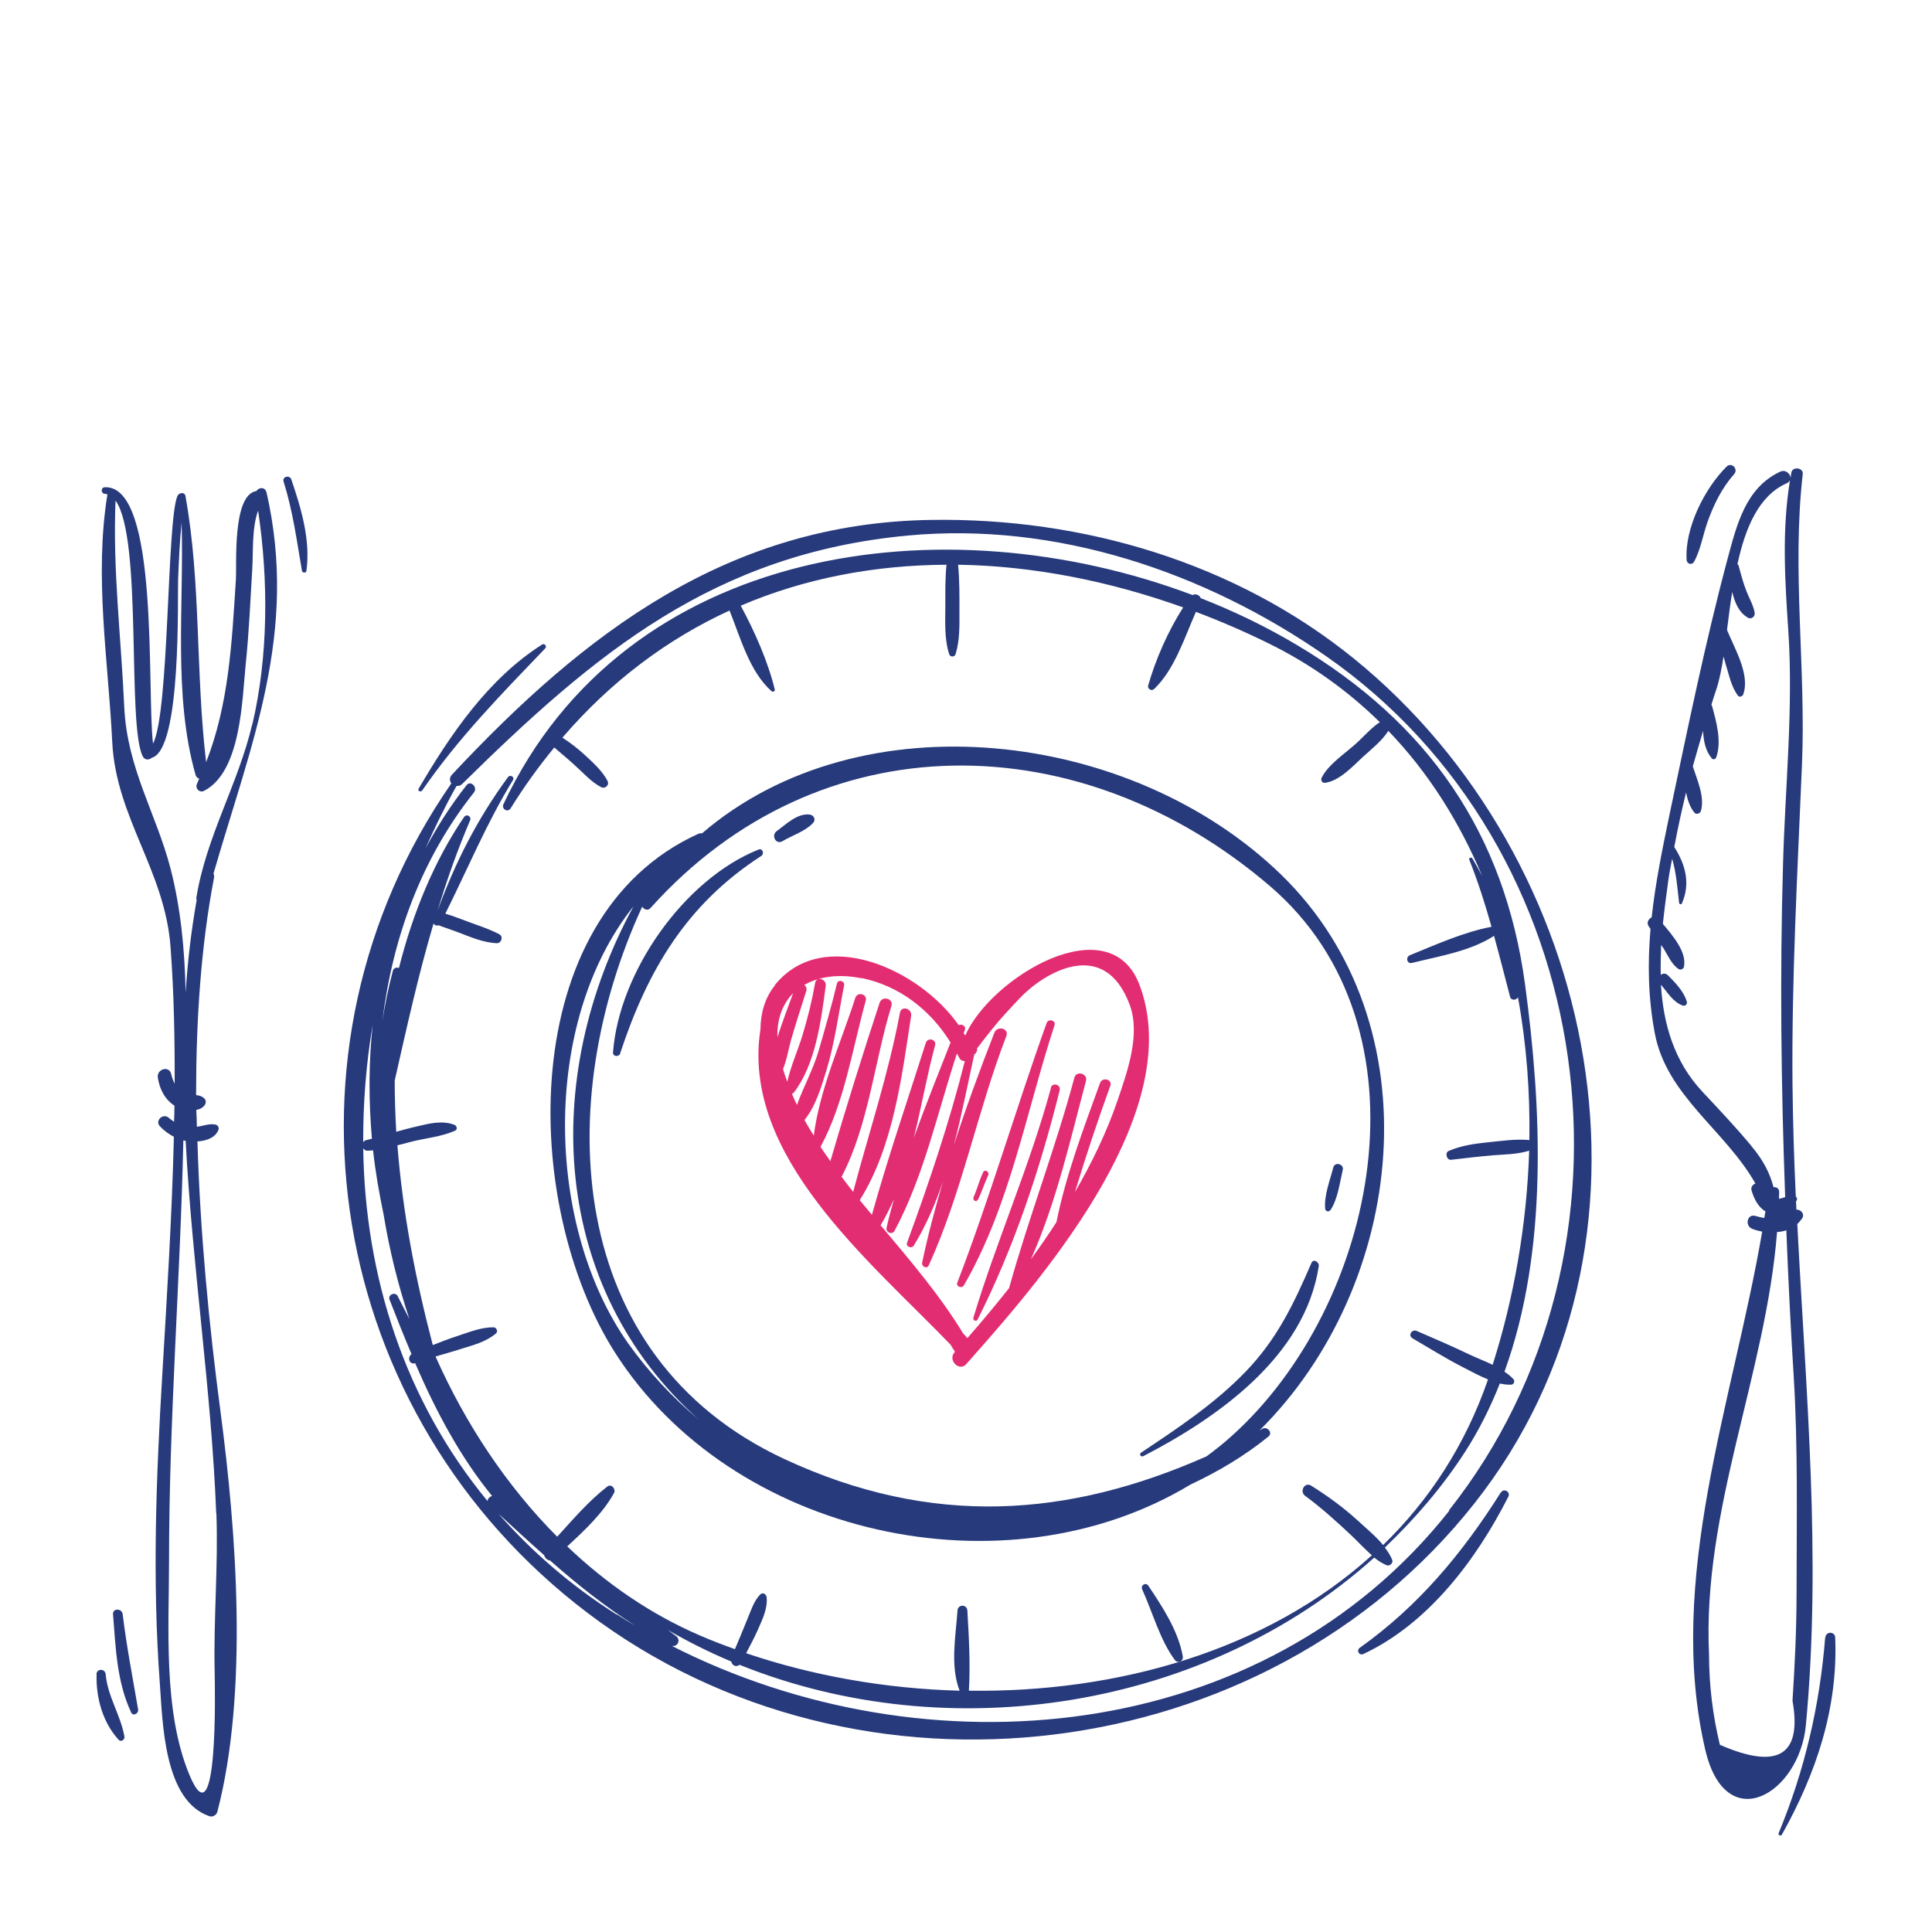 <?xml version="1.0" encoding="UTF-8"?>
<svg id="ICONS" xmlns="http://www.w3.org/2000/svg" viewBox="0 0 100 100">
  <defs>
    <style>
      .cls-1 {
        fill: #273a7c;
      }

      .cls-1, .cls-2 {
        fill-rule: evenodd;
        stroke-width: 0px;
      }

      .cls-2 {
        fill: #e32d73;
      }
    </style>
  </defs>
  <path class="cls-1" d="m61.62,76.84c1.45-.68,2.81-1.49,4.04-2.49.23-.19-.06-.53-.31-.4-.05.03-.1.05-.15.08,7.58-7.52,9.11-20.97,1.12-28.75-7.73-7.52-21.75-9.21-29.98-2.15-.06,0-.13,0-.2.03-9.5,4.32-9.17,19.21-4.32,26.83,6.05,9.52,20.19,12.65,29.8,6.85Zm-28.38-29.91c.09.14.29.23.43.07,8.74-9.75,22.27-9.53,32.07-1.13,8.56,7.34,5.56,21.67-1.98,28.45-.42.38-.86.73-1.31,1.06-7.14,3.16-14.21,3.7-21.87.13-11.4-5.32-11.98-18.51-7.34-28.58Zm-.45-.02c-4.84,8.91-4.3,19.72,3.39,26.58-1.37-1.15-2.6-2.47-3.64-3.92-4.31-6.07-4.56-16.61.25-22.66Z"/>
  <path class="cls-2" d="m40.11,51c-.53.66-.74,1.45-.75,2.28-1.02,6.55,5.67,11.99,9.84,16.32.07.13.16.25.23.37,0,0-.01.01-.02.02-.37.41.24,1.03.61.61.08-.09.16-.19.25-.28.02-.02.03-.03.04-.05,4.04-4.54,11.06-12.89,8.68-19.27-1.54-4.14-7.72-.4-9.03,2.6-.02-.04-.05-.08-.08-.12.02-.05.04-.11.06-.17.08-.21-.16-.32-.32-.25-2.04-2.92-7.02-5.15-9.51-2.08Zm9.54,3.75c.06.13.17.17.29.17-.81,3.21-1.85,6.29-2.99,9.4-.08.21.24.33.35.15.64-1.05,1.12-2.17,1.51-3.32-.41,1.4-.79,2.8-1.08,4.21-.04.19.24.34.34.14,1.73-3.79,2.52-7.99,4.02-11.88.15-.39-.47-.55-.62-.17-.74,1.89-1.46,3.85-2.1,5.82.41-1.54.71-3.12,1.05-4.65,0-.01,0-.02,0-.03.13-.09.17-.21.15-.32.16-.21.38-.5.73-.94.46-.58.97-1.12,1.47-1.65,1.23-1.31,4.37-3.24,5.7.32.58,1.54-.13,3.5-.63,4.97-.55,1.61-1.31,3.19-2.2,4.73.56-1.85,1.17-3.68,1.83-5.5.12-.33-.41-.47-.53-.15-.86,2.37-1.76,4.74-2.26,7.21-.42.65-.86,1.29-1.32,1.92,1.31-2.93,2.04-6.19,2.85-9.23.1-.39-.5-.55-.6-.17-.99,3.68-2.36,7.23-3.38,10.89-.71.9-1.43,1.76-2.16,2.59-.08-.09-.15-.17-.23-.26-1.2-1.97-2.74-3.77-4.26-5.58.26-.43.48-.88.69-1.35-.14.49-.27.98-.38,1.47-.06.24.28.4.41.17,1.52-2.83,2.22-6.11,3.23-9.18.04.08.09.15.12.22Zm-5.07-4.13c1.98.4,3.59,1.67,4.62,3.34-.64,1.62-1.3,3.27-1.9,4.93.4-1.62.69-3.28,1.1-4.78.09-.31-.38-.44-.48-.13-.93,2.93-1.96,5.92-2.79,8.9-.21-.25-.42-.51-.63-.76,1.73-2.74,2.18-6.39,2.66-9.54.06-.38-.51-.55-.58-.16-.59,3.17-1.6,6.17-2.42,9.27-.2-.26-.41-.52-.6-.78,1.4-2.66,1.71-6.03,2.58-8.84.12-.39-.48-.55-.61-.17-.89,2.7-1.75,5.46-2.55,8.2-.17-.25-.35-.49-.51-.74,1.23-2.26,1.66-5.11,2.34-7.56.1-.35-.43-.49-.54-.15-.73,2.28-1.84,4.72-2.15,7.13-.16-.27-.33-.53-.48-.81.58-.71.87-1.71,1.13-2.55.44-1.44.63-2.94.92-4.41.05-.24-.31-.34-.37-.1-.28,1.16-.61,2.31-.94,3.45-.28.97-.79,1.89-1.13,2.83-.09-.19-.18-.38-.26-.58.03-.01.07-.02.1-.06,1.13-1.47,1.41-3.73,1.65-5.52.05-.36-.49-.52-.55-.15-.16.91-.38,1.8-.65,2.69-.24.8-.61,1.6-.79,2.42-.08-.22-.16-.43-.22-.66.2-.48.28-1.03.42-1.52.24-.84.52-1.68.78-2.51.05-.14-.01-.25-.1-.32.77-.44,1.79-.58,2.93-.35Zm-4.31,2.98s-.02.05-.03.08c-.03-.96.28-1.73.81-2.27-.27.73-.54,1.45-.78,2.18Z"/>
  <path class="cls-2" d="m50.61,62.11c.21-.41.34-.86.54-1.28.08-.18-.18-.33-.26-.16-.2.42-.31.87-.5,1.3-.06.15.14.28.22.13Z"/>
  <path class="cls-2" d="m49.89,66.53c2.39-4.13,3.22-8.97,4.69-13.46.09-.26-.32-.37-.41-.11-1.6,4.46-2.92,9-4.62,13.43-.08.2.24.32.34.14Z"/>
  <path class="cls-2" d="m54.4,56.3c-1.1,4.06-2.81,7.89-4.02,11.91-.04.13.16.22.22.09,1.89-3.74,3.24-7.81,4.25-11.87.07-.3-.38-.42-.46-.13Z"/>
  <path class="cls-1" d="m59.16,75.38c3.88-2.01,8.39-5.17,9.1-9.85.03-.21-.28-.4-.38-.16-.92,2.13-1.78,3.94-3.41,5.63-1.59,1.65-3.52,2.93-5.41,4.19-.11.08-.01.24.11.18Z"/>
  <path class="cls-1" d="m32.1,54.52c1.41-4.28,3.43-7.72,7.31-10.22.16-.11.06-.41-.14-.33-3.87,1.54-7.23,6.35-7.54,10.5-.02.23.31.25.38.05Z"/>
  <path class="cls-1" d="m68.87,62.63c.38-.59.47-1.4.63-2.07.08-.31-.41-.45-.49-.13-.17.67-.48,1.43-.42,2.13.01.14.19.2.27.07Z"/>
  <path class="cls-1" d="m40.5,43.54c.5-.3,1.18-.51,1.58-.94.17-.18.04-.42-.18-.44-.64-.07-1.22.51-1.7.86-.3.22-.04.72.3.52Z"/>
  <path class="cls-1" d="m59.12,82.27c.54,1.18.91,2.59,1.68,3.64.16.21.46.09.42-.18-.23-1.31-1.05-2.56-1.78-3.65-.13-.2-.42-.03-.32.18Z"/>
  <path class="cls-1" d="m70.08,34.09c-6.14-4.98-14.04-7.3-21.87-7.18-10.51.15-17.95,5.84-24.82,13.19-.14.15-.12.32-.03.45-9.62,13.89-6.45,32.71,7.06,42.94,14.01,10.61,35.07,8.05,45.9-5.68,10.62-13.45,6.49-33.39-6.24-43.72Zm-50.79,18.95c-.21,1.94-.21,3.92-.04,5.9-.11.03-.21.05-.32.08-.06.02-.1.06-.13.1-.01-2.02.15-4.06.49-6.08Zm5.94,24.65c-4.29-5.21-6.34-11.64-6.43-18.26.04.07.11.13.21.13.1,0,.2-.01.3-.02.12,1.12.32,2.24.55,3.35.3,1.83.75,3.64,1.33,5.38-.2-.39-.41-.79-.61-1.19-.12-.23-.51-.07-.42.18.36.93.74,1.88,1.14,2.83-.23.16-.12.56.19.47,0,0,0,0,0,0,1.05,2.44,2.32,4.84,3.98,6.87-.13.04-.23.15-.24.27Zm6.69,5.88c-2.39-1.51-4.41-3.28-6.12-5.22.78.71,1.56,1.44,2.37,2.15.03.14.16.26.3.27,1.41,1.24,2.87,2.41,4.44,3.39-.33-.19-.66-.39-.98-.6Zm43.09-5.37c-9.62,12.17-27.1,13.68-40.24,6.99.3.07.49-.31.22-.51-.14-.1-.28-.21-.42-.31,1.06.61,2.16,1.16,3.28,1.63.04.21.26.31.43.17,10.88,4.38,24.14,2.28,32.85-5.55.2.16.41.3.65.4.15.06.35-.13.28-.28-.09-.23-.23-.44-.38-.64,1.55-1.48,2.97-3.12,4.17-4.98.71-1.11,1.3-2.29,1.78-3.51.19.04.39.07.58.06.15,0,.22-.18.12-.29-.13-.14-.29-.27-.46-.38,2.28-6.27,1.92-13.71,1.07-20.02-1.06-7.87-5.03-13.56-11.82-17.6-1.56-.93-3.23-1.74-4.97-2.42-.06-.16-.26-.25-.42-.16-12.84-4.84-29.33-2.66-35.67,10.82-.12.25.22.46.37.22.7-1.13,1.46-2.18,2.26-3.15.35.3.7.59,1.04.9.44.39.86.88,1.38,1.15.22.11.45-.11.33-.33-.27-.52-.76-.95-1.19-1.35-.36-.33-.74-.62-1.14-.88,2.53-2.94,5.45-5.11,8.65-6.58.56,1.39,1.04,3.18,2.18,4.18.07.06.18,0,.16-.1-.35-1.44-1.04-3-1.76-4.33,3.34-1.43,6.95-2.1,10.65-2.12-.07.7-.06,1.41-.06,2.11,0,.84-.06,1.71.2,2.52.05.16.28.16.33,0,.22-.71.2-1.44.2-2.18,0-.82.01-1.64-.07-2.45,3.85.06,7.8.83,11.65,2.21-.78,1.22-1.43,2.7-1.81,4.04-.05.18.18.31.31.18,1.05-1,1.56-2.63,2.16-3.99,1.27.48,2.52,1.02,3.76,1.63,2.22,1.09,4.13,2.48,5.76,4.08-.43.28-.79.7-1.17,1.05-.58.54-1.48,1.11-1.84,1.82-.06.11.01.28.15.27.75-.08,1.45-.85,1.97-1.33.45-.41,1-.84,1.33-1.36,2.1,2.18,3.69,4.74,4.86,7.52-.16-.31-.33-.61-.51-.92-.05-.08-.2-.03-.16.07.45,1.13.82,2.29,1.15,3.47-1.43.27-2.89.93-4.22,1.47-.24.1-.16.47.11.4,1.39-.35,3.01-.6,4.24-1.4.29,1.05.56,2.11.83,3.15.05.21.33.19.41.03.44,2.41.63,4.9.59,7.39-.72-.07-1.47.05-2.19.12-.68.07-1.35.17-1.98.44-.22.09-.11.49.12.46.71-.08,1.43-.17,2.14-.23.63-.05,1.29-.05,1.9-.24-.12,3.8-.78,7.59-1.89,11.08-.4-.19-.82-.35-1.2-.53-.9-.43-1.82-.83-2.73-1.22-.25-.11-.47.23-.22.38.86.5,1.7,1.03,2.58,1.48.41.21.86.46,1.33.65-1.19,3.44-3.07,6.28-5.43,8.57-.4-.48-.92-.9-1.36-1.31-.73-.66-1.53-1.24-2.36-1.76-.34-.22-.63.3-.31.53.82.6,1.58,1.29,2.32,1.98.38.35.73.75,1.13,1.09-5.45,4.94-13.19,7.12-20.86,7.01.08-1.37,0-2.79-.08-4.15-.02-.33-.49-.33-.51,0-.09,1.32-.39,2.87.11,4.15-3.82-.1-7.6-.77-11.05-1.94.22-.42.45-.85.64-1.29.22-.5.48-1.05.42-1.61-.02-.16-.2-.27-.33-.14-.34.35-.47.81-.66,1.26-.21.52-.43,1.05-.65,1.57-.62-.22-1.24-.46-1.84-.72-2.52-1.09-4.82-2.67-6.84-4.6.9-.83,1.85-1.72,2.42-2.76.11-.2-.13-.5-.34-.34-.95.73-1.77,1.69-2.6,2.6-2.6-2.61-4.73-5.81-6.29-9.31,0,0,0-.01,0-.02.44-.13.88-.25,1.31-.39.64-.2,1.29-.36,1.81-.8.13-.11.02-.32-.13-.32-.65,0-1.25.25-1.86.45-.44.14-.86.31-1.28.47-.92-3.52-1.56-6.9-1.83-10.34.21-.05.41-.1.62-.16.78-.21,1.64-.27,2.37-.6.14-.06.08-.26-.04-.3-.63-.24-1.3-.07-1.93.08-.36.08-.72.18-1.08.28-.05-.88-.08-1.76-.08-2.65.63-2.78,1.22-5.46,2.01-8.13h0c.05.09.16.13.25.09.33.12.65.23.98.35.67.25,1.32.55,2.05.58.24,0,.34-.35.13-.46-.63-.33-1.33-.53-1.99-.79-.26-.1-.54-.2-.81-.28,1.15-2.3,2.15-4.72,3.5-6.91.1-.17-.15-.31-.26-.15-1.58,2.15-2.73,4.41-3.64,6.9.47-1.55,1.01-3.1,1.68-4.66.09-.21-.17-.37-.31-.18-1.53,2.24-2.66,4.98-3.37,7.81-.12-.04-.27,0-.31.13-.23.86-.41,1.74-.55,2.63.53-4.34,2.04-8.45,4.74-11.84.21-.27-.17-.65-.38-.38-.82,1.04-1.52,2.14-2.13,3.28.49-1.1,1.02-2.19,1.61-3.24.09.01.2-.01.29-.1,6.91-6.81,13.06-11.92,23.06-12.86,7.69-.72,15.38,1.88,21.64,6.23,14.25,9.9,17.04,30.73,6.39,44.21Z"/>
  <path class="cls-1" d="m21.85,40.92c1.87-2.72,4.1-4.99,6.37-7.36.1-.1-.03-.28-.16-.2-2.79,1.77-4.75,4.66-6.39,7.46-.07.11.1.2.17.1Z"/>
  <path class="cls-1" d="m77.68,77.25c-1.99,3.15-4.26,5.88-7.3,8.04-.19.14-.03.42.19.32,3.37-1.58,5.85-4.89,7.5-8.14.13-.25-.23-.46-.38-.22Z"/>
  <path class="cls-1" d="m13.79,25.48c-.07-.29-.4-.26-.52-.06,0,0-.01,0-.02,0-1.23.23-.99,3.78-1.04,4.57-.21,3.3-.36,6.43-1.54,9.46-.55-4.59-.26-9.3-1.07-13.77-.04-.24-.35-.18-.42,0-.55,1.31-.41,11.18-1.26,12.81-.33-2.82.34-13.38-2.49-13.27-.22,0-.22.33,0,.34.05,0,.09.02.13.03-.69,4.26.04,8.54.25,12.83.2,3.92,2.74,6.66,3.02,10.63.17,2.32.22,4.68.21,7.04-.08-.16-.14-.33-.18-.5-.11-.46-.76-.25-.69.19.09.59.35,1.11.86,1.45,0,0,0,0,0,0,0,.28-.01.55-.02.83-.1-.06-.19-.13-.27-.2-.31-.27-.75.16-.45.45.2.21.44.39.71.53-.1,4.12-.36,8.26-.6,12.31-.32,5.31-.52,10.64-.13,15.95.15,2.03.2,6.11,2.58,6.91.16.05.35-.06.4-.23,1.61-6.2.99-14.45.16-20.74-.59-4.45-1.05-9.2-1.19-13.96.45-.03.93-.18,1.09-.61.04-.1-.04-.24-.15-.26-.32-.07-.64.07-.97.11,0-.29-.02-.58-.03-.87.2-.04.36-.12.46-.29.05-.1.04-.22-.04-.3-.12-.12-.27-.16-.43-.18,0-3.84.24-7.65.93-11.26.01-.08,0-.14-.03-.2,1.93-6.7,4.41-12.46,2.74-19.76Zm-2.59,52.85c.1,2.73-.15,5.45-.09,8.17.02.98.18,8.92-1.3,5.38-1.38-3.3-1.06-7.65-1.06-11.16,0-7.23.58-14.46.74-21.69.04,0,.08.02.12.02.34,6.47,1.34,12.99,1.58,19.27Zm1.85-40.82c-.73,3.09-2.39,5.82-2.89,8.98,0,.03.01.06.02.09-.28,1.58-.47,3.18-.57,4.79-.05-2.19-.25-4.36-.79-6.44-.74-2.83-2.25-5.18-2.39-8.36-.16-3.57-.6-7.08-.45-10.66,1.41,1.96.58,11.61,1.41,13.24.11.21.33.19.47.07,1.55-.42,1.32-8.36,1.36-9.25.04-.98.08-1.95.18-2.92.13,4.26-.45,8.93.72,13.05.03.12.11.18.19.2-.04.09-.07.18-.11.26-.12.24.12.5.37.37,1.92-1,1.96-4.73,2.15-6.57.17-1.64.24-3.3.34-4.95.05-.84-.03-2.08.3-2.98.54,3.61.53,7.55-.3,11.07Z"/>
  <path class="cls-1" d="m93.02,63.36c.1-.09.18-.19.26-.3.14-.22-.06-.46-.3-.45,0-.14-.01-.28-.02-.41.01-.04.04-.06.05-.1.02-.07-.02-.13-.06-.17-.09-1.92-.15-3.85-.17-5.78-.05-5.5.26-11.07.49-16.57.21-5-.53-10.07.04-15.04.04-.34-.53-.41-.59-.08-.02.09-.03.18-.04.28-.01-.22-.26-.45-.53-.33-1.79.83-2.25,2.73-2.73,4.51-1.15,4.3-2.09,8.9-3.01,13.26-.38,1.82-.73,3.56-.92,5.3-.16.08-.28.28-.16.45.03.05.06.1.1.15-.15,1.76-.13,3.53.22,5.39.6,3.24,3.65,5.03,5.21,7.79-.14.05-.25.19-.2.36.13.43.34.86.72,1.08-.02.11-.04.22-.06.34-.15-.02-.3-.06-.45-.1-.43-.14-.58.5-.18.66.16.07.34.11.52.15-1.5,8.76-4.99,17.98-2.95,26.8,1.06,4.58,4.87,2.3,5.21-1.24.82-8.67,0-17.28-.44-25.92Zm-2.37-4.05c-.81-.97-1.67-1.88-2.54-2.81-1.46-1.56-2.02-3.51-2.14-5.53.34.39.63.91,1.14,1.08.12.04.24-.09.2-.2-.15-.53-.6-.99-.98-1.37-.12-.12-.27-.1-.37-.02-.01-.52,0-1.04.02-1.55.04.06.08.11.12.17.23.37.42.84.79,1.08.09.06.24,0,.27-.11.16-.76-.56-1.6-1.09-2.23.08-.76.18-1.52.28-2.24.05-.38.13-.76.2-1.13.22.74.27,1.53.36,2.28,0,.06.1.11.14.04.46-1.04.19-2.02-.39-2.93.18-.95.38-1.89.61-2.82.08.39.2.76.43,1.04.1.12.3.05.34-.09.21-.72-.2-1.61-.42-2.3.17-.61.35-1.23.53-1.84.03.53.12,1.04.46,1.43.07.08.19.03.22-.06.3-.82,0-1.87-.22-2.68,0-.02-.02-.02-.03-.04.09-.28.17-.56.27-.84.15-.46.26-1.03.36-1.66.04.13.07.27.11.4.18.55.28,1.16.64,1.63.08.1.24.03.27-.07.36-1.01-.43-2.34-.84-3.33.08-.64.16-1.31.27-1.97.13.55.35,1.07.81,1.33.19.11.39-.07.35-.27-.07-.38-.28-.73-.42-1.09-.17-.43-.29-.88-.41-1.33,0-.04-.04-.05-.06-.08.41-1.89,1.11-3.56,2.56-4.19.09-.04.13-.1.16-.16-.43,2.65-.26,5.22-.08,7.91.25,3.96-.17,7.98-.28,11.94-.17,5.81-.1,11.52.11,17.26-.11.04-.21.07-.32.09,0-.11.01-.22.01-.34,0-.2-.14-.28-.29-.26-.2-.74-.53-1.4-1.15-2.13Zm2.34,23.12c0,1.87-.09,3.73-.21,5.6.5,2.83-.76,3.59-3.76,2.28-.37-1.53-.56-3.09-.56-4.66-.36-7.49,2.94-14.52,3.52-21.88.17-.01.33-.04.48-.09.1,2.5.22,5,.38,7.53.23,3.73.15,7.49.15,11.22Z"/>
  <path class="cls-1" d="m94.47,84.76c-.28,3.52-1.06,6.87-2.41,10.13-.04.1.12.16.17.07,1.77-3.16,2.91-6.54,2.76-10.2-.01-.33-.49-.33-.51,0Z"/>
  <path class="cls-1" d="m5.85,83.55c.14,1.74.19,3.49.94,5.09.1.21.39.05.36-.15-.28-1.64-.6-3.28-.8-4.94-.04-.31-.52-.32-.5,0Z"/>
  <path class="cls-1" d="m5,86.65c-.04,1.2.31,2.5,1.14,3.4.13.14.33-.01.3-.17-.2-1.12-.87-2.07-.97-3.22-.03-.3-.46-.31-.48,0Z"/>
  <path class="cls-1" d="m14.68,24.93c.48,1.53.68,3.05.95,4.62.02.11.22.12.23,0,.22-1.6-.27-3.23-.78-4.73-.09-.26-.49-.15-.4.11Z"/>
  <path class="cls-1" d="m87.67,29.1c.35-.62.47-1.4.71-2.08.32-.9.74-1.76,1.38-2.48.23-.26-.13-.64-.39-.39-1.14,1.13-2.18,3.19-2.07,4.84.01.19.27.28.37.1Z"/>
</svg>